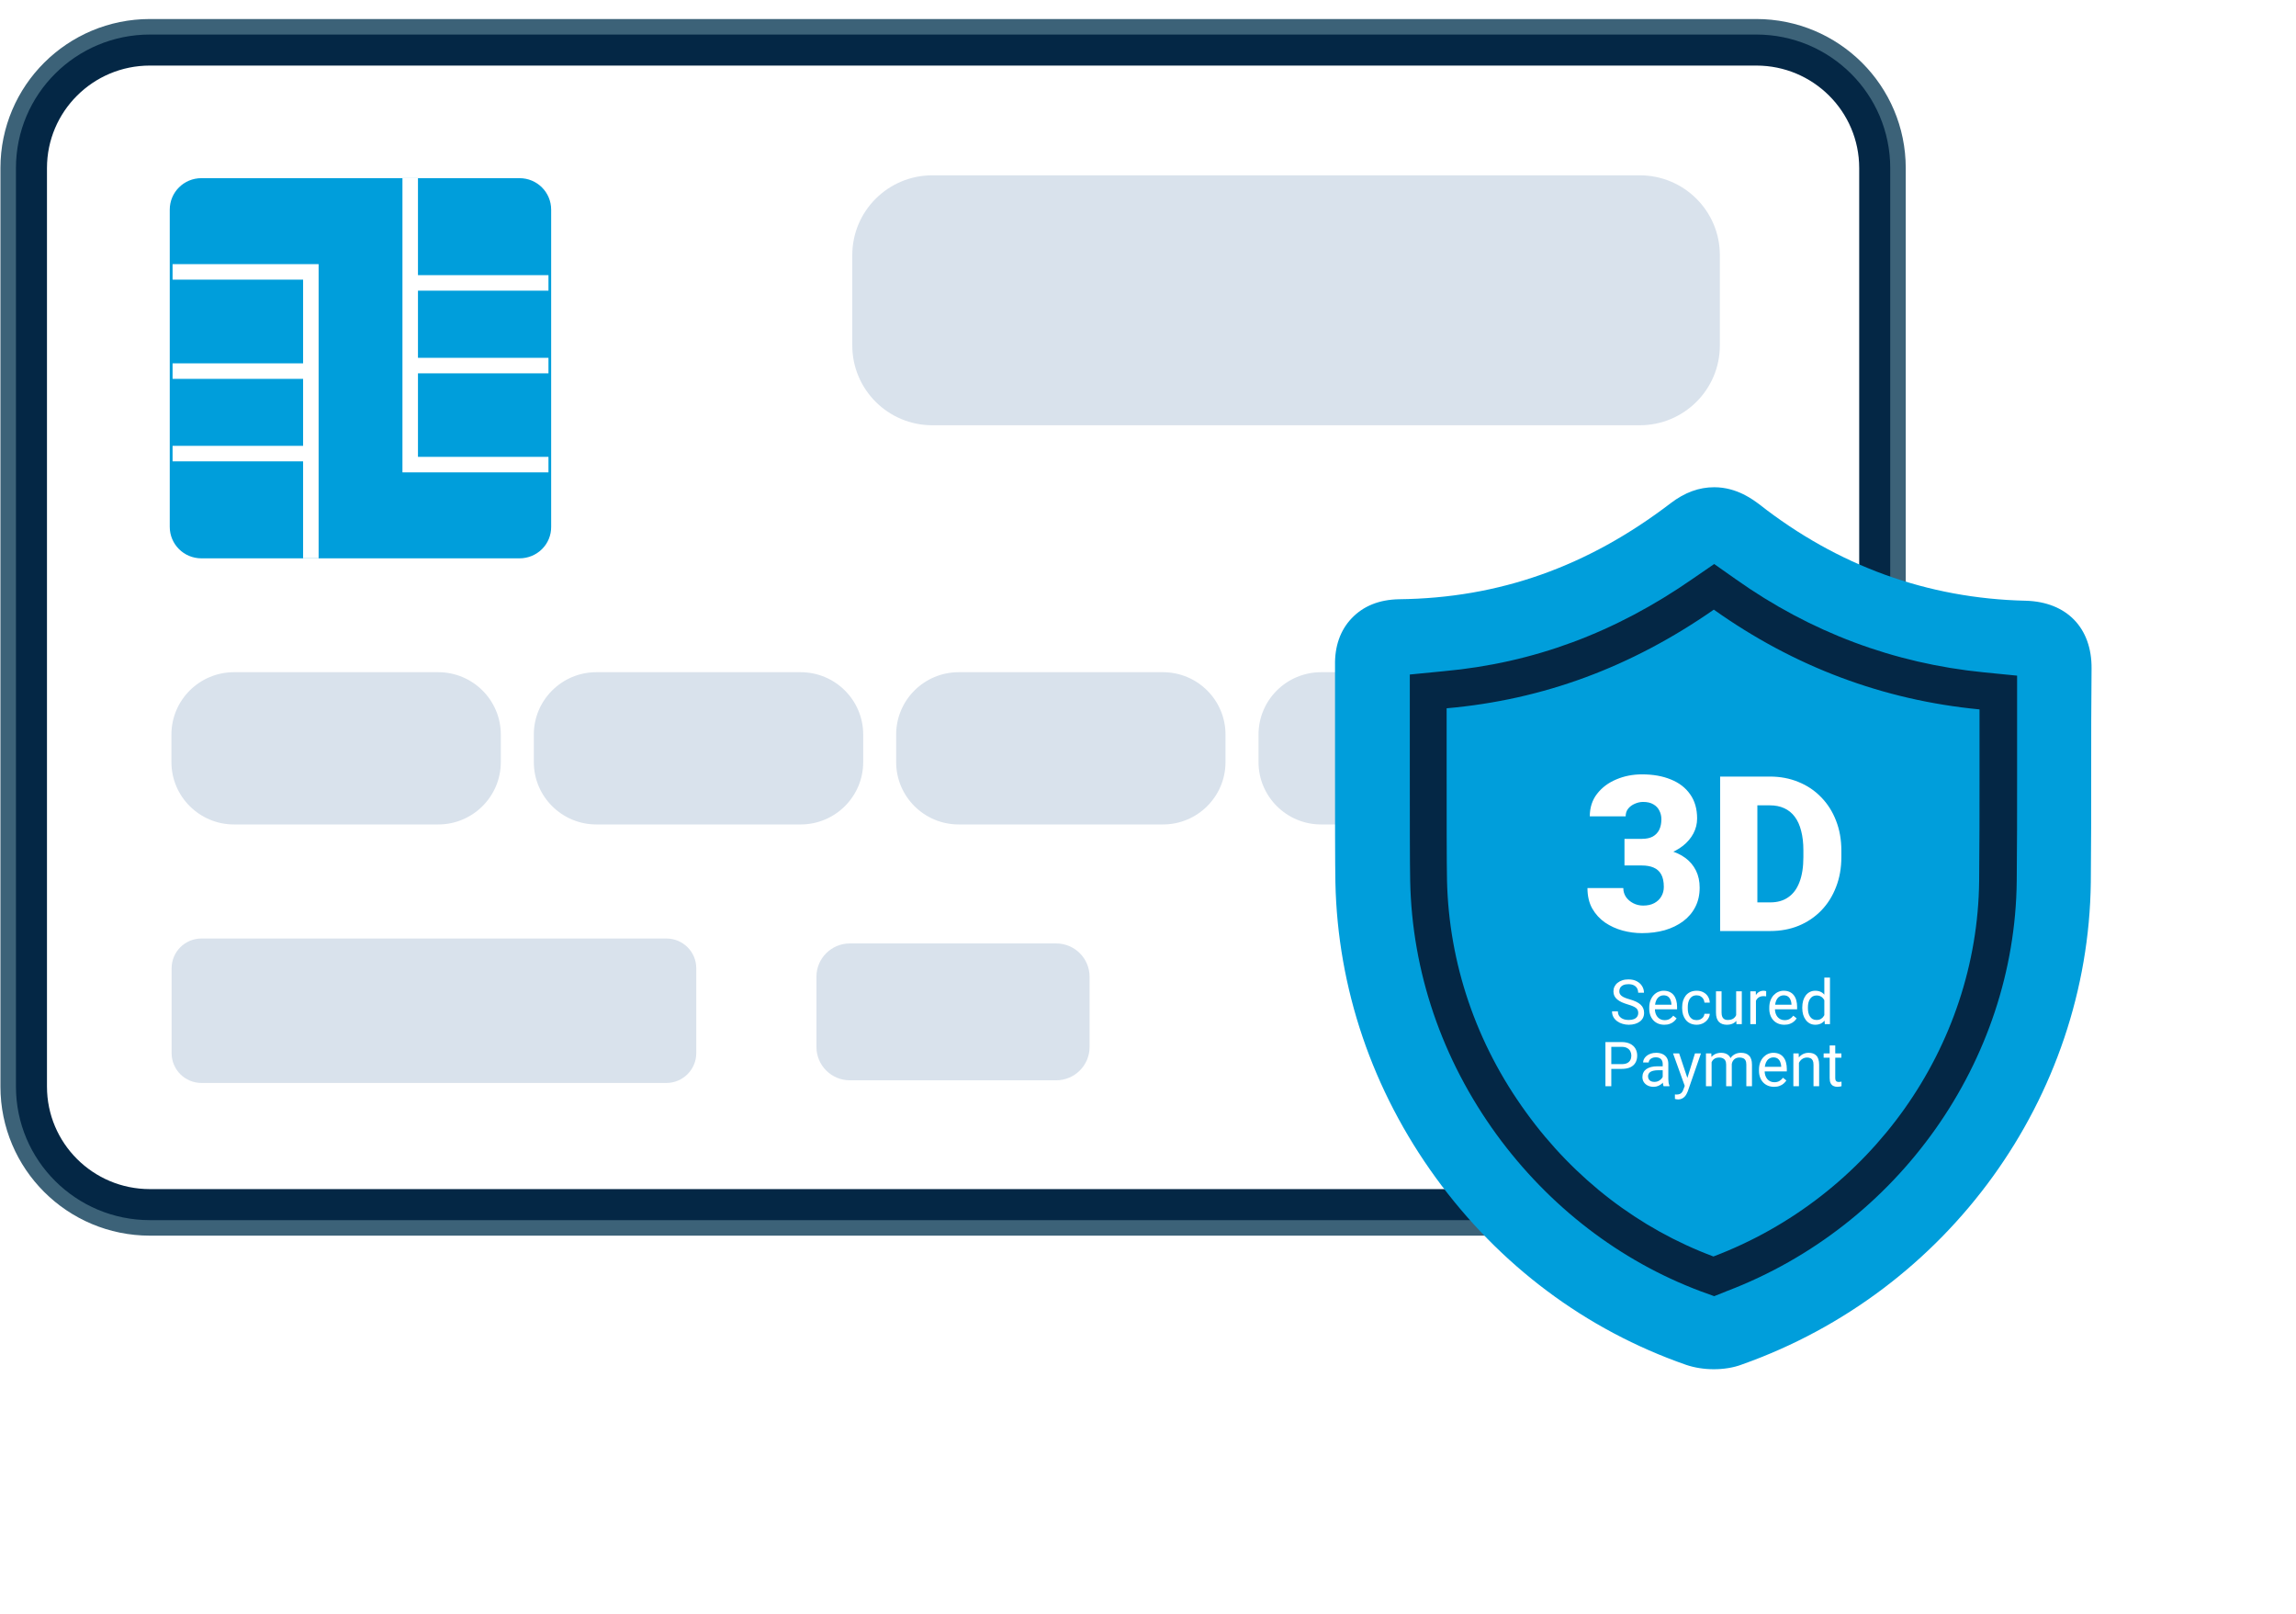 <svg xmlns="http://www.w3.org/2000/svg" width="74" height="52" viewBox="0 0 74 52" fill="none"><g clip-path="url(#clip0_214_257)"><path d="M56.605 38.816H4.831C2.722 38.816 1.014 37.113 1.014 35.012V5.416C1.014 3.315 2.722 1.613 4.831 1.613H56.605C58.714 1.613 60.422 3.315 60.422 5.416V35.012C60.422 37.113 58.714 38.816 56.605 38.816Z" fill="white" stroke="#3C6278" stroke-width="2" stroke-miterlimit="10"></path><path d="M56.605 38.816H4.831C2.722 38.816 1.014 37.113 1.014 35.012V5.416C1.014 3.315 2.722 1.613 4.831 1.613H56.605C58.714 1.613 60.422 3.315 60.422 5.416V35.012C60.422 37.113 58.714 38.816 56.605 38.816Z" fill="white" stroke="#042745" stroke-miterlimit="10"></path><path d="M16.744 17.991H6.491C5.926 17.991 5.471 17.538 5.471 16.974V6.757C5.471 6.194 5.926 5.741 6.491 5.741H16.744C17.309 5.741 17.764 6.194 17.764 6.757V16.974C17.77 17.538 17.309 17.991 16.744 17.991Z" fill="#009EDB"></path><path d="M10.019 17.991V8.761H5.562" stroke="white" stroke-width="0.5" stroke-miterlimit="10"></path><path d="M10.019 11.958H5.562" stroke="white" stroke-width="0.5" stroke-miterlimit="10"></path><path d="M10.019 14.616H5.562" stroke="white" stroke-width="0.5" stroke-miterlimit="10"></path><path d="M13.221 5.741V14.971H17.677" stroke="white" stroke-width="0.5" stroke-miterlimit="10"></path><path d="M13.221 11.78H17.677" stroke="white" stroke-width="0.5" stroke-miterlimit="10"></path><path d="M13.221 9.116H17.677" stroke="white" stroke-width="0.5" stroke-miterlimit="10"></path><path d="M52.849 13.703H30.05C28.624 13.703 27.469 12.552 27.469 11.131V8.221C27.469 6.8 28.624 5.649 30.05 5.649H52.849C54.275 5.649 55.431 6.8 55.431 8.221V11.131C55.431 12.552 54.275 13.703 52.849 13.703Z" fill="#D9E2EC"></path><path d="M14.125 26.566H7.542C6.429 26.566 5.525 25.665 5.525 24.557V23.669C5.525 22.56 6.429 21.66 7.542 21.66H14.125C15.237 21.66 16.141 22.56 16.141 23.669V24.557C16.141 25.665 15.237 26.566 14.125 26.566Z" fill="#D9E2EC"></path><path d="M25.804 26.566H19.221C18.109 26.566 17.205 25.665 17.205 24.557V23.669C17.205 22.56 18.109 21.66 19.221 21.66H25.804C26.917 21.66 27.821 22.56 27.821 23.669V24.557C27.821 25.665 26.917 26.566 25.804 26.566Z" fill="#D9E2EC"></path><path d="M37.482 26.566H30.899C29.786 26.566 28.883 25.665 28.883 24.557V23.669C28.883 22.56 29.786 21.66 30.899 21.66H37.482C38.595 21.66 39.498 22.56 39.498 23.669V24.557C39.498 25.665 38.595 26.566 37.482 26.566Z" fill="#D9E2EC"></path><path d="M49.162 26.566H42.579C41.466 26.566 40.562 25.665 40.562 24.557V23.669C40.562 22.56 41.466 21.66 42.579 21.66H49.162C50.274 21.66 51.178 22.56 51.178 23.669V24.557C51.178 25.665 50.274 26.566 49.162 26.566Z" fill="#D9E2EC"></path><path d="M21.476 34.896H6.496C5.962 34.896 5.531 34.467 5.531 33.934V31.202C5.531 30.669 5.962 30.241 6.496 30.241H21.476C22.011 30.241 22.441 30.669 22.441 31.202V33.934C22.441 34.467 22.005 34.896 21.476 34.896Z" fill="#D9E2EC"></path><path d="M34.041 34.81H27.39C26.794 34.81 26.314 34.326 26.314 33.738V31.472C26.314 30.878 26.8 30.4 27.39 30.4H34.041C34.637 30.4 35.117 30.884 35.117 31.472V33.738C35.117 34.326 34.637 34.81 34.041 34.81Z" fill="#D9E2EC"></path><g filter="url(#filter0_d_214_257)"><path d="M55.237 44.12C54.926 44.12 54.614 44.072 54.338 43.977C51.112 42.853 48.329 40.774 46.278 37.953C44.227 35.133 43.112 31.846 43.04 28.44C43.028 27.866 43.028 26.265 43.028 24.735C43.028 23.409 43.028 22.022 43.028 21.436C43.016 20.827 43.196 20.313 43.556 19.931C43.939 19.524 44.455 19.321 45.091 19.309C48.317 19.273 51.172 18.258 53.846 16.214C54.302 15.867 54.758 15.7 55.249 15.7C55.993 15.7 56.521 16.118 56.701 16.25C59.231 18.234 62.122 19.285 65.288 19.357C66.608 19.393 67.423 20.23 67.411 21.544C67.399 22.632 67.399 23.779 67.399 24.89C67.399 26.062 67.399 27.269 67.387 28.428C67.303 35.36 62.794 41.61 56.149 43.965C55.873 44.072 55.549 44.12 55.237 44.12Z" fill="#009EDB"></path><path d="M55.236 19.644C57.827 21.484 60.694 22.56 63.8 22.859C63.8 23.54 63.8 24.221 63.8 24.902C63.8 26.085 63.8 27.269 63.788 28.392C63.728 33.734 60.298 38.563 55.224 40.487C52.826 39.59 50.739 37.989 49.191 35.85C47.572 33.627 46.697 31.033 46.637 28.368C46.625 27.806 46.625 26.265 46.625 24.771C46.625 24.09 46.625 23.409 46.625 22.823C49.743 22.548 52.574 21.496 55.236 19.644ZM55.248 18.174L54.553 18.652C52.058 20.385 49.431 21.365 46.529 21.628L45.438 21.735V22.823V24.771C45.438 26.277 45.438 27.83 45.45 28.392C45.51 31.308 46.469 34.129 48.232 36.555C49.923 38.873 52.202 40.63 54.817 41.61L55.248 41.766L55.668 41.598C61.185 39.495 64.939 34.188 64.999 28.392C65.011 27.305 65.011 26.169 65.011 25.022V24.89C65.011 24.221 65.011 23.528 65.011 22.859V21.771L63.932 21.664C61.041 21.377 58.355 20.373 55.944 18.664L55.248 18.174Z" fill="#042745"></path><path d="M52.357 27.03H52.917C53.061 27.03 53.178 27.005 53.27 26.955C53.363 26.902 53.432 26.829 53.478 26.736C53.524 26.64 53.546 26.527 53.546 26.398C53.546 26.297 53.525 26.205 53.481 26.121C53.44 26.036 53.377 25.969 53.29 25.919C53.203 25.866 53.093 25.84 52.959 25.84C52.867 25.84 52.779 25.86 52.692 25.898C52.605 25.935 52.533 25.987 52.477 26.056C52.422 26.124 52.395 26.207 52.395 26.305H51.239C51.239 26.023 51.317 25.781 51.472 25.581C51.629 25.378 51.835 25.223 52.09 25.116C52.348 25.006 52.625 24.952 52.921 24.952C53.274 24.952 53.584 25.006 53.851 25.116C54.117 25.223 54.325 25.382 54.473 25.594C54.623 25.804 54.698 26.064 54.698 26.373C54.698 26.544 54.658 26.705 54.579 26.855C54.499 27.006 54.387 27.138 54.244 27.252C54.1 27.366 53.931 27.456 53.738 27.522C53.546 27.586 53.337 27.618 53.109 27.618H52.357V27.03ZM52.357 27.888V27.314H53.109C53.357 27.314 53.584 27.342 53.789 27.399C53.994 27.454 54.171 27.536 54.319 27.645C54.467 27.754 54.581 27.89 54.661 28.052C54.74 28.211 54.78 28.395 54.78 28.602C54.78 28.834 54.734 29.042 54.64 29.224C54.547 29.406 54.416 29.56 54.247 29.686C54.078 29.811 53.881 29.907 53.656 29.973C53.43 30.037 53.185 30.068 52.921 30.068C52.714 30.068 52.506 30.041 52.299 29.986C52.092 29.929 51.902 29.843 51.731 29.727C51.56 29.608 51.423 29.458 51.318 29.275C51.215 29.091 51.164 28.871 51.164 28.616H52.319C52.319 28.721 52.348 28.816 52.405 28.903C52.464 28.987 52.543 29.054 52.641 29.105C52.739 29.155 52.845 29.18 52.959 29.18C53.1 29.18 53.219 29.154 53.317 29.101C53.418 29.046 53.494 28.974 53.546 28.882C53.599 28.791 53.625 28.69 53.625 28.578C53.625 28.41 53.596 28.275 53.54 28.175C53.485 28.075 53.404 28.002 53.297 27.956C53.192 27.91 53.066 27.888 52.917 27.888H52.357ZM57.057 30H55.953L55.959 29.077H57.057C57.285 29.077 57.477 29.023 57.634 28.913C57.794 28.804 57.915 28.641 57.997 28.424C58.081 28.206 58.123 27.937 58.123 27.618V27.402C58.123 27.163 58.099 26.953 58.051 26.773C58.006 26.591 57.937 26.44 57.846 26.319C57.755 26.196 57.641 26.104 57.504 26.042C57.37 25.98 57.215 25.95 57.04 25.95H55.932V25.023H57.04C57.377 25.023 57.685 25.081 57.966 25.198C58.248 25.312 58.492 25.476 58.697 25.69C58.905 25.902 59.064 26.154 59.176 26.445C59.29 26.735 59.347 27.056 59.347 27.409V27.618C59.347 27.969 59.29 28.29 59.176 28.581C59.064 28.873 58.906 29.125 58.701 29.337C58.496 29.549 58.253 29.713 57.973 29.829C57.695 29.943 57.389 30 57.057 30ZM56.64 25.023V30H55.44V25.023H56.64Z" fill="white"></path><path d="M52.8 32.641C52.8 32.607 52.795 32.578 52.784 32.553C52.774 32.527 52.757 32.503 52.731 32.482C52.707 32.462 52.672 32.442 52.628 32.423C52.584 32.404 52.529 32.385 52.462 32.365C52.392 32.344 52.328 32.321 52.272 32.296C52.215 32.27 52.166 32.24 52.126 32.207C52.086 32.174 52.055 32.136 52.033 32.093C52.012 32.05 52.001 32.001 52.001 31.945C52.001 31.89 52.012 31.839 52.035 31.792C52.058 31.745 52.09 31.704 52.133 31.67C52.176 31.635 52.227 31.607 52.286 31.588C52.345 31.568 52.411 31.559 52.484 31.559C52.591 31.559 52.682 31.579 52.756 31.62C52.831 31.66 52.888 31.713 52.927 31.779C52.966 31.844 52.985 31.914 52.985 31.988H52.798C52.798 31.935 52.786 31.888 52.764 31.847C52.741 31.805 52.706 31.773 52.66 31.749C52.614 31.725 52.555 31.713 52.484 31.713C52.417 31.713 52.362 31.723 52.318 31.743C52.275 31.763 52.242 31.791 52.221 31.825C52.2 31.86 52.19 31.899 52.19 31.943C52.19 31.973 52.196 32.001 52.208 32.025C52.221 32.05 52.241 32.072 52.268 32.093C52.295 32.114 52.329 32.133 52.371 32.15C52.413 32.168 52.464 32.185 52.523 32.201C52.603 32.224 52.673 32.249 52.731 32.277C52.79 32.305 52.838 32.337 52.876 32.372C52.914 32.407 52.943 32.446 52.961 32.49C52.98 32.534 52.989 32.583 52.989 32.639C52.989 32.697 52.977 32.749 52.954 32.796C52.931 32.843 52.897 32.883 52.853 32.916C52.81 32.949 52.758 32.975 52.696 32.993C52.636 33.011 52.568 33.02 52.493 33.02C52.427 33.02 52.363 33.01 52.299 32.992C52.236 32.974 52.178 32.947 52.126 32.91C52.075 32.874 52.033 32.829 52.002 32.775C51.971 32.721 51.956 32.659 51.956 32.588H52.144C52.144 32.637 52.153 32.679 52.172 32.714C52.191 32.748 52.217 32.777 52.249 32.8C52.282 32.823 52.32 32.84 52.361 32.851C52.404 32.861 52.448 32.866 52.493 32.866C52.559 32.866 52.615 32.857 52.66 32.839C52.706 32.821 52.74 32.795 52.764 32.761C52.788 32.727 52.8 32.687 52.8 32.641ZM53.641 33.02C53.567 33.02 53.5 33.007 53.44 32.982C53.381 32.957 53.33 32.922 53.287 32.876C53.245 32.83 53.212 32.776 53.19 32.714C53.167 32.651 53.155 32.583 53.155 32.509V32.468C53.155 32.382 53.168 32.305 53.193 32.238C53.219 32.171 53.253 32.113 53.297 32.066C53.34 32.02 53.39 31.984 53.445 31.96C53.501 31.936 53.558 31.924 53.617 31.924C53.693 31.924 53.758 31.937 53.812 31.963C53.868 31.989 53.913 32.025 53.948 32.072C53.983 32.118 54.009 32.173 54.026 32.236C54.043 32.299 54.052 32.367 54.052 32.441V32.523H53.263V32.375H53.871V32.361C53.868 32.315 53.859 32.269 53.842 32.225C53.825 32.18 53.8 32.144 53.764 32.115C53.728 32.087 53.679 32.072 53.617 32.072C53.576 32.072 53.538 32.081 53.504 32.099C53.469 32.116 53.44 32.141 53.415 32.175C53.39 32.209 53.371 32.25 53.357 32.299C53.344 32.348 53.337 32.404 53.337 32.468V32.509C53.337 32.559 53.344 32.606 53.357 32.65C53.372 32.694 53.392 32.732 53.419 32.766C53.446 32.799 53.479 32.825 53.518 32.844C53.557 32.863 53.601 32.872 53.65 32.872C53.714 32.872 53.768 32.859 53.812 32.833C53.857 32.807 53.895 32.772 53.929 32.728L54.038 32.815C54.015 32.85 53.986 32.883 53.951 32.914C53.916 32.945 53.873 32.971 53.821 32.99C53.77 33.01 53.71 33.02 53.641 33.02ZM54.685 32.871C54.728 32.871 54.768 32.862 54.805 32.845C54.841 32.827 54.871 32.803 54.895 32.773C54.918 32.741 54.931 32.706 54.935 32.666H55.106C55.103 32.728 55.082 32.787 55.043 32.841C55.005 32.894 54.954 32.938 54.892 32.971C54.829 33.003 54.76 33.02 54.685 33.02C54.606 33.02 54.537 33.005 54.477 32.977C54.419 32.95 54.37 32.911 54.331 32.862C54.293 32.813 54.264 32.758 54.244 32.694C54.225 32.63 54.216 32.563 54.216 32.492V32.451C54.216 32.38 54.225 32.313 54.244 32.25C54.264 32.186 54.293 32.13 54.331 32.081C54.37 32.032 54.419 31.994 54.477 31.966C54.537 31.938 54.606 31.924 54.685 31.924C54.768 31.924 54.84 31.941 54.902 31.975C54.964 32.008 55.013 32.053 55.048 32.111C55.084 32.169 55.103 32.234 55.106 32.307H54.935C54.931 32.263 54.919 32.224 54.898 32.188C54.877 32.153 54.848 32.125 54.812 32.105C54.776 32.083 54.734 32.072 54.685 32.072C54.63 32.072 54.584 32.083 54.546 32.105C54.509 32.127 54.479 32.156 54.457 32.193C54.435 32.23 54.42 32.27 54.41 32.315C54.401 32.36 54.397 32.405 54.397 32.451V32.492C54.397 32.538 54.401 32.584 54.41 32.629C54.419 32.674 54.435 32.715 54.456 32.751C54.478 32.787 54.508 32.817 54.545 32.839C54.583 32.86 54.63 32.871 54.685 32.871ZM55.956 32.756V31.943H56.138V33H55.965L55.956 32.756ZM55.99 32.533L56.065 32.531C56.065 32.602 56.058 32.667 56.043 32.727C56.029 32.786 56.005 32.837 55.973 32.881C55.94 32.925 55.898 32.959 55.845 32.983C55.792 33.008 55.728 33.02 55.652 33.02C55.601 33.02 55.554 33.012 55.511 32.997C55.468 32.982 55.432 32.959 55.401 32.928C55.371 32.897 55.347 32.856 55.33 32.806C55.314 32.755 55.306 32.695 55.306 32.625V31.943H55.486V32.627C55.486 32.675 55.492 32.714 55.502 32.745C55.513 32.776 55.528 32.8 55.546 32.818C55.565 32.836 55.586 32.848 55.608 32.855C55.632 32.863 55.656 32.866 55.681 32.866C55.758 32.866 55.818 32.852 55.863 32.822C55.908 32.792 55.94 32.752 55.96 32.702C55.98 32.651 55.99 32.595 55.99 32.533ZM56.594 32.109V33H56.413V31.943H56.589L56.594 32.109ZM56.924 31.938L56.923 32.105C56.908 32.102 56.894 32.1 56.88 32.1C56.867 32.098 56.852 32.098 56.835 32.098C56.793 32.098 56.757 32.104 56.725 32.117C56.693 32.13 56.666 32.148 56.644 32.172C56.621 32.195 56.604 32.223 56.591 32.256C56.578 32.288 56.57 32.323 56.566 32.361L56.516 32.391C56.516 32.327 56.522 32.267 56.534 32.211C56.547 32.155 56.567 32.105 56.594 32.062C56.62 32.019 56.654 31.985 56.695 31.961C56.737 31.936 56.786 31.924 56.844 31.924C56.857 31.924 56.872 31.925 56.889 31.929C56.906 31.931 56.917 31.934 56.924 31.938ZM57.51 33.02C57.436 33.02 57.37 33.007 57.31 32.982C57.25 32.957 57.199 32.922 57.156 32.876C57.114 32.83 57.081 32.776 57.059 32.714C57.036 32.651 57.024 32.583 57.024 32.509V32.468C57.024 32.382 57.037 32.305 57.062 32.238C57.088 32.171 57.122 32.113 57.166 32.066C57.21 32.02 57.259 31.984 57.315 31.96C57.37 31.936 57.427 31.924 57.486 31.924C57.562 31.924 57.627 31.937 57.682 31.963C57.737 31.989 57.782 32.025 57.817 32.072C57.852 32.118 57.879 32.173 57.895 32.236C57.912 32.299 57.921 32.367 57.921 32.441V32.523H57.132V32.375H57.74V32.361C57.738 32.315 57.728 32.269 57.711 32.225C57.695 32.18 57.669 32.144 57.633 32.115C57.597 32.087 57.548 32.072 57.486 32.072C57.445 32.072 57.408 32.081 57.373 32.099C57.339 32.116 57.309 32.141 57.284 32.175C57.259 32.209 57.24 32.25 57.227 32.299C57.213 32.348 57.206 32.404 57.206 32.468V32.509C57.206 32.559 57.213 32.606 57.227 32.65C57.241 32.694 57.261 32.732 57.288 32.766C57.315 32.799 57.348 32.825 57.387 32.844C57.426 32.863 57.47 32.872 57.52 32.872C57.583 32.872 57.637 32.859 57.682 32.833C57.726 32.807 57.765 32.772 57.798 32.728L57.907 32.815C57.884 32.85 57.855 32.883 57.82 32.914C57.785 32.945 57.742 32.971 57.69 32.99C57.64 33.01 57.579 33.02 57.51 33.02ZM58.798 32.795V31.5H58.98V33H58.813L58.798 32.795ZM58.087 32.483V32.463C58.087 32.382 58.097 32.309 58.116 32.243C58.136 32.177 58.165 32.12 58.201 32.072C58.238 32.025 58.282 31.988 58.333 31.963C58.384 31.937 58.442 31.924 58.505 31.924C58.571 31.924 58.629 31.936 58.679 31.959C58.729 31.982 58.771 32.015 58.806 32.06C58.841 32.103 58.868 32.156 58.889 32.218C58.909 32.28 58.923 32.35 58.931 32.428V32.518C58.923 32.595 58.91 32.665 58.889 32.727C58.868 32.788 58.841 32.841 58.806 32.885C58.771 32.928 58.729 32.962 58.679 32.985C58.629 33.008 58.57 33.02 58.503 33.02C58.441 33.02 58.384 33.006 58.333 32.98C58.282 32.953 58.238 32.915 58.201 32.867C58.165 32.819 58.136 32.762 58.116 32.697C58.097 32.632 58.087 32.56 58.087 32.483ZM58.269 32.463V32.483C58.269 32.536 58.274 32.586 58.284 32.632C58.295 32.678 58.312 32.719 58.335 32.754C58.358 32.789 58.387 32.817 58.422 32.837C58.457 32.856 58.499 32.866 58.548 32.866C58.608 32.866 58.657 32.853 58.695 32.828C58.734 32.803 58.766 32.769 58.789 32.727C58.812 32.686 58.831 32.641 58.844 32.592V32.356C58.836 32.321 58.825 32.286 58.81 32.253C58.795 32.219 58.776 32.189 58.753 32.163C58.73 32.136 58.702 32.115 58.668 32.1C58.635 32.084 58.595 32.076 58.55 32.076C58.5 32.076 58.458 32.087 58.422 32.107C58.387 32.128 58.358 32.156 58.335 32.191C58.312 32.227 58.295 32.268 58.284 32.315C58.274 32.361 58.269 32.41 58.269 32.463ZM52.268 34.442H51.888V34.289H52.268C52.341 34.289 52.401 34.277 52.446 34.254C52.492 34.23 52.525 34.198 52.546 34.156C52.567 34.115 52.578 34.067 52.578 34.014C52.578 33.965 52.567 33.919 52.546 33.876C52.525 33.833 52.492 33.798 52.446 33.773C52.401 33.746 52.341 33.732 52.268 33.732H51.932V35H51.743V33.578H52.268C52.375 33.578 52.466 33.597 52.54 33.634C52.614 33.671 52.671 33.722 52.709 33.788C52.747 33.853 52.767 33.928 52.767 34.012C52.767 34.103 52.747 34.181 52.709 34.245C52.671 34.31 52.614 34.359 52.54 34.393C52.466 34.426 52.375 34.442 52.268 34.442ZM53.589 34.819V34.275C53.589 34.234 53.58 34.198 53.563 34.167C53.547 34.136 53.523 34.112 53.489 34.095C53.456 34.078 53.415 34.069 53.366 34.069C53.321 34.069 53.281 34.077 53.246 34.093C53.212 34.108 53.185 34.129 53.166 34.154C53.147 34.18 53.138 34.207 53.138 34.236H52.957C52.957 34.199 52.967 34.161 52.986 34.124C53.006 34.087 53.034 34.053 53.07 34.023C53.107 33.993 53.152 33.969 53.203 33.951C53.255 33.933 53.313 33.924 53.377 33.924C53.454 33.924 53.522 33.937 53.58 33.963C53.639 33.989 53.685 34.028 53.719 34.081C53.753 34.133 53.77 34.199 53.77 34.277V34.77C53.77 34.805 53.773 34.842 53.778 34.882C53.785 34.922 53.794 34.956 53.807 34.984V35H53.618C53.609 34.979 53.602 34.952 53.597 34.917C53.592 34.882 53.589 34.849 53.589 34.819ZM53.62 34.359L53.622 34.486H53.44C53.388 34.486 53.342 34.491 53.302 34.499C53.261 34.507 53.227 34.519 53.2 34.535C53.173 34.551 53.152 34.572 53.138 34.597C53.123 34.621 53.116 34.649 53.116 34.682C53.116 34.715 53.124 34.745 53.139 34.773C53.154 34.8 53.176 34.822 53.206 34.838C53.237 34.853 53.274 34.861 53.318 34.861C53.374 34.861 53.422 34.85 53.465 34.826C53.507 34.803 53.541 34.774 53.565 34.74C53.591 34.706 53.605 34.673 53.606 34.642L53.684 34.728C53.679 34.756 53.667 34.786 53.647 34.819C53.626 34.852 53.599 34.884 53.565 34.915C53.532 34.945 53.492 34.97 53.446 34.99C53.401 35.01 53.349 35.02 53.292 35.02C53.22 35.02 53.158 35.005 53.103 34.977C53.05 34.95 53.008 34.912 52.978 34.865C52.949 34.818 52.935 34.765 52.935 34.706C52.935 34.649 52.946 34.6 52.968 34.557C52.99 34.513 53.022 34.477 53.063 34.448C53.105 34.419 53.155 34.397 53.214 34.382C53.273 34.367 53.338 34.359 53.41 34.359H53.62ZM54.335 34.891L54.629 33.943H54.822L54.398 35.163C54.389 35.189 54.376 35.217 54.359 35.247C54.344 35.278 54.324 35.307 54.299 35.334C54.274 35.361 54.244 35.383 54.209 35.4C54.175 35.418 54.133 35.427 54.085 35.427C54.071 35.427 54.052 35.425 54.03 35.421C54.008 35.417 53.992 35.414 53.983 35.411L53.982 35.265C53.988 35.265 53.996 35.266 54.007 35.267C54.019 35.268 54.027 35.269 54.031 35.269C54.072 35.269 54.107 35.263 54.136 35.252C54.164 35.242 54.188 35.224 54.208 35.198C54.228 35.173 54.245 35.139 54.26 35.096L54.335 34.891ZM54.119 33.943L54.394 34.764L54.44 34.954L54.31 35.02L53.922 33.943H54.119ZM55.165 34.153V35H54.983V33.943H55.155L55.165 34.153ZM55.128 34.432L55.044 34.429C55.045 34.356 55.054 34.29 55.072 34.228C55.09 34.167 55.117 34.113 55.153 34.067C55.189 34.022 55.234 33.987 55.287 33.962C55.34 33.937 55.402 33.924 55.473 33.924C55.522 33.924 55.568 33.931 55.609 33.945C55.651 33.959 55.687 33.981 55.718 34.011C55.748 34.041 55.772 34.079 55.789 34.126C55.806 34.173 55.815 34.23 55.815 34.296V35H55.634V34.305C55.634 34.249 55.624 34.205 55.605 34.172C55.587 34.139 55.561 34.115 55.527 34.1C55.493 34.084 55.454 34.076 55.408 34.076C55.355 34.076 55.31 34.086 55.274 34.105C55.239 34.123 55.21 34.149 55.188 34.183C55.167 34.216 55.151 34.254 55.142 34.297C55.133 34.339 55.128 34.384 55.128 34.432ZM55.812 34.332L55.691 34.369C55.692 34.311 55.702 34.255 55.72 34.202C55.739 34.149 55.766 34.101 55.801 34.06C55.837 34.018 55.88 33.985 55.933 33.961C55.985 33.936 56.044 33.924 56.111 33.924C56.168 33.924 56.218 33.931 56.262 33.946C56.306 33.961 56.343 33.984 56.373 34.016C56.404 34.046 56.427 34.086 56.442 34.134C56.458 34.182 56.466 34.239 56.466 34.306V35H56.284V34.304C56.284 34.245 56.275 34.199 56.256 34.166C56.238 34.133 56.212 34.11 56.178 34.097C56.145 34.083 56.105 34.076 56.059 34.076C56.019 34.076 55.984 34.083 55.953 34.097C55.922 34.11 55.897 34.129 55.876 34.153C55.855 34.177 55.839 34.204 55.828 34.234C55.818 34.265 55.812 34.297 55.812 34.332ZM57.178 35.02C57.104 35.02 57.037 35.007 56.977 34.982C56.918 34.957 56.867 34.922 56.824 34.876C56.782 34.83 56.749 34.776 56.727 34.714C56.704 34.651 56.692 34.583 56.692 34.509V34.468C56.692 34.382 56.705 34.305 56.73 34.238C56.756 34.171 56.79 34.113 56.834 34.066C56.878 34.02 56.927 33.984 56.982 33.96C57.038 33.936 57.095 33.924 57.154 33.924C57.23 33.924 57.295 33.937 57.35 33.963C57.405 33.989 57.45 34.025 57.485 34.072C57.52 34.118 57.547 34.173 57.563 34.236C57.58 34.299 57.589 34.367 57.589 34.441V34.523H56.8V34.375H57.408V34.361C57.406 34.315 57.396 34.269 57.379 34.225C57.363 34.18 57.337 34.144 57.301 34.115C57.265 34.087 57.216 34.072 57.154 34.072C57.113 34.072 57.075 34.081 57.041 34.099C57.007 34.116 56.977 34.141 56.952 34.175C56.927 34.209 56.908 34.25 56.895 34.299C56.881 34.348 56.874 34.404 56.874 34.468V34.509C56.874 34.559 56.881 34.606 56.895 34.65C56.909 34.694 56.929 34.732 56.956 34.766C56.983 34.799 57.016 34.825 57.055 34.844C57.094 34.863 57.138 34.872 57.188 34.872C57.251 34.872 57.305 34.859 57.35 34.833C57.394 34.807 57.433 34.772 57.466 34.728L57.575 34.815C57.552 34.85 57.523 34.883 57.488 34.914C57.453 34.945 57.41 34.971 57.358 34.99C57.308 35.01 57.247 35.02 57.178 35.02ZM57.98 34.169V35H57.8V33.943H57.971L57.98 34.169ZM57.938 34.432L57.862 34.429C57.863 34.356 57.874 34.29 57.895 34.228C57.915 34.167 57.945 34.113 57.982 34.067C58.02 34.022 58.065 33.987 58.117 33.962C58.17 33.937 58.228 33.924 58.292 33.924C58.344 33.924 58.391 33.931 58.433 33.945C58.474 33.959 58.51 33.981 58.539 34.012C58.569 34.042 58.592 34.082 58.607 34.131C58.623 34.179 58.631 34.238 58.631 34.308V35H58.449V34.306C58.449 34.25 58.441 34.206 58.425 34.173C58.408 34.139 58.385 34.115 58.353 34.1C58.322 34.084 58.284 34.076 58.238 34.076C58.193 34.076 58.152 34.086 58.115 34.105C58.079 34.123 58.047 34.149 58.02 34.183C57.995 34.216 57.974 34.254 57.959 34.297C57.945 34.339 57.938 34.384 57.938 34.432ZM59.348 33.943V34.082H58.776V33.943H59.348ZM58.97 33.687H59.15V34.738C59.15 34.774 59.156 34.801 59.167 34.819C59.178 34.838 59.192 34.85 59.21 34.855C59.227 34.861 59.246 34.864 59.267 34.864C59.282 34.864 59.297 34.863 59.313 34.86C59.33 34.857 59.343 34.855 59.352 34.852L59.352 35C59.338 35.005 59.319 35.009 59.296 35.013C59.273 35.017 59.245 35.02 59.213 35.02C59.169 35.02 59.128 35.011 59.091 34.993C59.054 34.976 59.024 34.946 59.002 34.905C58.98 34.864 58.97 34.808 58.97 34.737V33.687Z" fill="white"></path></g></g><defs><filter id="filter0_d_214_257" x="37.027" y="10.7" width="36.385" height="40.42" filterUnits="userSpaceOnUse" color-interpolation-filters="sRGB"><feGaussianBlur stdDeviation="3"></feGaussianBlur></filter><clipPath id="clip0_214_257"><rect width="74" height="52" fill="white"></rect></clipPath></defs></svg>